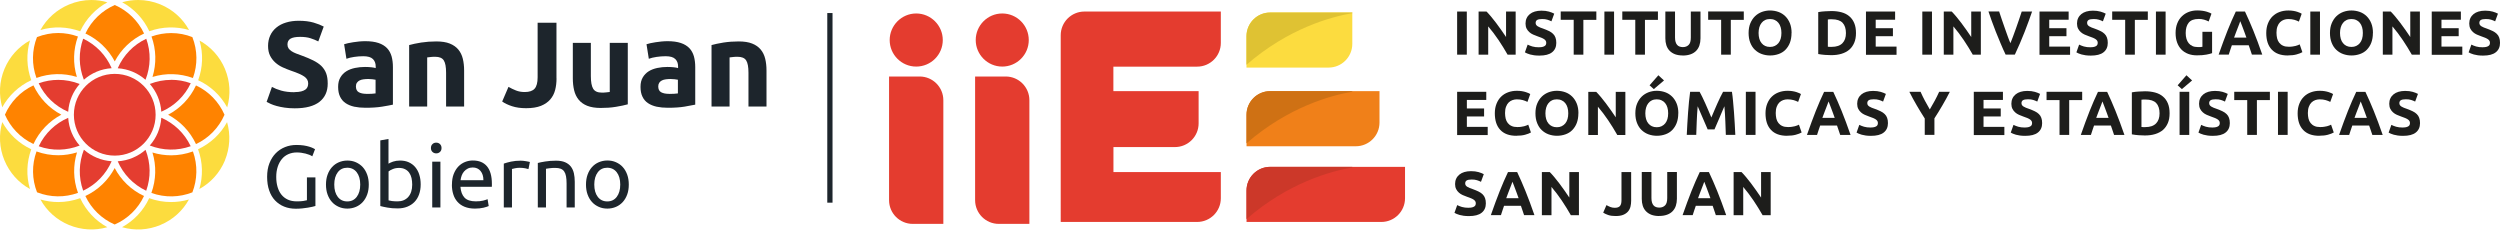<?xml version="1.0" encoding="UTF-8"?>
<svg id="Capa_2" data-name="Capa 2" xmlns="http://www.w3.org/2000/svg" viewBox="0 0 400.65 36.78">
  <defs>
    <style>
      .cls-1 {
        fill: #dfc233;
      }

      .cls-1, .cls-2, .cls-3, .cls-4, .cls-5, .cls-6, .cls-7, .cls-8, .cls-9, .cls-10, .cls-11 {
        stroke-width: 0px;
      }

      .cls-2 {
        fill: #f08019;
      }

      .cls-3 {
        fill: #fcdc3e;
      }

      .cls-4 {
        fill: #fcdc3f;
      }

      .cls-5 {
        fill: #e43d30;
      }

      .cls-6 {
        fill: #ff8300;
      }

      .cls-7 {
        fill: #1d252c;
      }

      .cls-8 {
        fill: #e43c2f;
      }

      .cls-9 {
        fill: #cc3829;
      }

      .cls-10 {
        fill: #1d1d1b;
      }

      .cls-11 {
        fill: #cf7114;
      }
    </style>
  </defs>
  <g id="Capa_1-2" data-name="Capa 1">
    <g>
      <g>
        <g>
          <path class="cls-3" d="M36.06,11.07c.82,1.97.93,4.11.35,6.14-1.05-1.91-2.66-3.43-4.65-4.35.75-2.06.83-4.27.22-6.36,1.78.99,3.25,2.56,4.09,4.58Z"/>
          <path class="cls-6" d="M30.82,30.83c-2.04.8-4.36.88-6.56.09.76-2.1.82-4.36.17-6.48.98.3,1.99.45,3,.45,1.18,0,2.35-.21,3.49-.62.79,2.2.7,4.52-.09,6.56Z"/>
          <path class="cls-6" d="M18.38,35.98c-2.08-.91-3.74-2.52-4.7-4.57,2.08-.97,3.69-2.57,4.7-4.48,1.01,1.91,2.62,3.51,4.7,4.48-.96,2.05-2.62,3.66-4.7,4.57Z"/>
          <path class="cls-6" d="M5.94,30.83c-.83-2.12-.86-4.42-.09-6.56,1.14.42,2.32.61,3.48.61,1.03,0,2.04-.16,3.01-.46-.64,2.06-.63,4.33.16,6.49-2.13.77-4.44.74-6.56-.09Z"/>
          <path class="cls-6" d="M5.94,5.94c1.1-.43,2.25-.65,3.39-.65,1.07,0,2.14.19,3.16.56-.76,2.1-.82,4.36-.17,6.48-2.12-.65-4.38-.6-6.48.16-.77-2.13-.74-4.44.09-6.56Z"/>
          <path class="cls-6" d="M18.39.8c2.08.91,3.73,2.52,4.7,4.57-2.03.95-3.66,2.5-4.7,4.47-1.04-1.96-2.67-3.52-4.7-4.47.99-2.11,2.7-3.69,4.71-4.57Z"/>
          <path class="cls-6" d="M30.83,5.95c.83,2.12.86,4.42.09,6.55-2.1-.76-4.36-.82-6.48-.17.65-2.12.6-4.38-.16-6.48,1.04-.37,2.1-.55,3.15-.55,1.18,0,2.33.22,3.41.65Z"/>
          <path class="cls-6" d="M5.36,13.68c.95,2.03,2.5,3.66,4.47,4.7-1.9,1.01-3.5,2.62-4.47,4.7-2.11-.99-3.69-2.7-4.57-4.7.88-2.01,2.46-3.71,4.57-4.7Z"/>
          <path class="cls-6" d="M31.41,23.09c-.97-2.08-2.57-3.69-4.47-4.7,1.97-1.04,3.53-2.67,4.47-4.7,2.05.96,3.66,2.62,4.57,4.7-.91,2.08-2.52,3.74-4.57,4.7Z"/>
          <path class="cls-3" d="M22.15,0c1.19,0,2.4.23,3.56.71,1.97.82,3.57,2.25,4.59,4.1-2.03-.59-4.25-.57-6.37.2-.92-1.99-2.44-3.6-4.35-4.65.83-.24,1.69-.36,2.57-.36Z"/>
          <path class="cls-3" d="M11.07.72c1.15-.48,2.36-.72,3.57-.72.86,0,1.73.12,2.57.37-1.86,1.02-3.41,2.61-4.36,4.65-2.06-.75-4.28-.83-6.37-.21,1.02-1.84,2.62-3.27,4.59-4.09Z"/>
          <path class="cls-3" d="M.71,11.06c.82-1.97,2.25-3.57,4.09-4.58-.61,2.09-.54,4.3.21,6.37-2.04.95-3.63,2.5-4.65,4.35-.56-1.96-.49-4.11.35-6.14Z"/>
          <path class="cls-3" d="M.71,25.7c-.84-2.02-.91-4.18-.35-6.14,1.02,1.85,2.61,3.41,4.65,4.36-.75,2.06-.83,4.28-.21,6.37-1.84-1.02-3.27-2.62-4.09-4.59Z"/>
          <path class="cls-3" d="M11.06,36.06c-1.97-.82-3.57-2.25-4.58-4.09.94.27,1.9.41,2.86.41,1.18,0,2.37-.21,3.51-.62.93,1.99,2.44,3.61,4.35,4.65-2.02.58-4.16.46-6.14-.35Z"/>
          <path class="cls-3" d="M25.7,36.06c-1.97.82-4.11.93-6.14.35,1.91-1.05,3.43-2.66,4.35-4.65,1.15.42,2.33.62,3.5.62.98,0,1.95-.14,2.87-.41-.99,1.78-2.56,3.26-4.59,4.09Z"/>
          <path class="cls-3" d="M36.05,25.71c-.84,2.02-2.31,3.6-4.1,4.58.59-2.03.57-4.25-.21-6.37,1.99-.93,3.61-2.44,4.65-4.35.58,2.02.46,4.16-.35,6.14Z"/>
          <path class="cls-5" d="M23.31,12.76s.01,0,.02,0c.83-2.12.87-4.42.11-6.55-2.05.97-3.65,2.62-4.56,4.7,0,0,0,.02,0,.03,1.69.11,3.22.78,4.42,1.83Z"/>
          <path class="cls-5" d="M13.46,12.76c1.2-1.05,2.73-1.72,4.42-1.83,0,0,0-.02,0-.03-.91-2.08-2.51-3.73-4.55-4.7-.76,2.13-.73,4.43.1,6.55,0,0,.02,0,.02.01Z"/>
          <path class="cls-5" d="M10.93,17.89c.11-1.69.78-3.22,1.83-4.42,0,0,0-.02-.01-.02-1.1-.43-2.26-.65-3.41-.65-1.06,0-2.12.18-3.14.55.97,2.05,2.62,3.65,4.71,4.56,0,0,.01,0,.02,0Z"/>
          <path class="cls-5" d="M10.93,18.89s-.02,0-.02,0c-2.01.87-3.71,2.45-4.7,4.55,2.2.79,4.51.69,6.55-.11,0,0,0,0,0-.01-1.05-1.2-1.72-2.73-1.83-4.43Z"/>
          <path class="cls-5" d="M13.45,24.01s0,0-.01,0c-.8,2.04-.9,4.36-.11,6.55,2.11-1,3.68-2.7,4.56-4.71,0,0,0,0,0-.01-1.69-.11-3.23-.79-4.43-1.84Z"/>
          <path class="cls-5" d="M23.31,24.02c-1.2,1.05-2.74,1.72-4.44,1.83,0,0,0,0,0,.01.87,2.01,2.45,3.71,4.56,4.71.76-2.13.73-4.43-.1-6.55,0,0,0,0-.01,0Z"/>
          <path class="cls-5" d="M25.87,18.88s-.01,0-.02,0c-.11,1.69-.78,3.23-1.84,4.43,0,0,0,0,0,.01,2.12.83,4.42.87,6.55.11-1-2.11-2.7-3.68-4.7-4.56Z"/>
          <path class="cls-5" d="M27.43,12.8c-1.15,0-2.3.22-3.41.65,0,0,0,.01,0,.02,1.05,1.2,1.72,2.74,1.83,4.43,0,0,0,0,.01,0,2.09-.91,3.74-2.51,4.71-4.56-1.02-.37-2.08-.55-3.14-.55Z"/>
          <circle class="cls-5" cx="18.39" cy="18.39" r="6.55"/>
        </g>
        <rect class="cls-7" x="132.58" y="2.09" width=".84" height="30.39"/>
        <g>
          <path class="cls-7" d="M47.21,14.76c.43,0,.78-.04,1.06-.11.28-.07.5-.17.67-.29s.28-.27.35-.44.1-.36.1-.56c0-.44-.21-.8-.62-1.09-.41-.29-1.12-.6-2.13-.94-.44-.16-.88-.33-1.32-.53-.44-.2-.83-.45-1.18-.76s-.63-.67-.85-1.1c-.22-.43-.33-.96-.33-1.58s.12-1.18.35-1.68c.23-.5.56-.92.99-1.27.43-.35.94-.62,1.55-.8.61-.19,1.29-.28,2.05-.28.9,0,1.69.1,2.35.29s1.2.41,1.63.64l-.87,2.38c-.38-.19-.79-.37-1.25-.51-.46-.15-1.01-.22-1.66-.22-.72,0-1.24.1-1.56.3s-.47.51-.47.92c0,.25.06.45.17.62.12.17.28.32.49.46.21.14.46.26.74.37.28.11.58.22.92.34.7.26,1.31.51,1.82.77s.95.55,1.29.88c.34.34.6.73.77,1.18.17.45.25,1,.25,1.65,0,1.25-.44,2.23-1.32,2.92-.88.69-2.2,1.04-3.97,1.04-.59,0-1.13-.04-1.61-.11-.48-.07-.9-.16-1.27-.26-.37-.1-.68-.21-.95-.33-.27-.12-.49-.23-.67-.33l.85-2.4c.4.22.89.42,1.48.59.59.17,1.31.26,2.16.26Z"/>
          <path class="cls-7" d="M58.53,6.6c.85,0,1.56.1,2.13.29.57.19,1.02.47,1.37.83.34.36.58.8.73,1.32.14.52.21,1.09.21,1.72v6.01c-.41.09-.99.2-1.73.32-.74.12-1.63.18-2.67.18-.66,0-1.26-.06-1.79-.17-.54-.12-1-.31-1.39-.57-.39-.26-.68-.61-.89-1.04-.21-.43-.31-.95-.31-1.57s.12-1.1.36-1.51c.24-.41.56-.74.96-.99.4-.25.86-.42,1.38-.53.52-.11,1.05-.16,1.61-.16.38,0,.71.02,1,.05.29.03.53.07.71.13v-.27c0-.49-.15-.89-.45-1.18-.3-.3-.81-.45-1.55-.45-.49,0-.98.04-1.45.11-.48.07-.89.17-1.24.3l-.37-2.33c.17-.05.38-.11.63-.17s.53-.11.82-.15c.3-.05.61-.08.94-.12.33-.03.66-.05,1-.05ZM58.76,15.05c.28,0,.56,0,.81-.02.26-.01.47-.03.62-.06v-2.19c-.12-.03-.29-.05-.52-.08-.23-.03-.45-.04-.64-.04-.27,0-.53.02-.77.05-.24.03-.45.09-.63.18-.18.09-.32.21-.43.37s-.16.35-.16.58c0,.45.15.77.46.94.3.17.72.26,1.25.26Z"/>
          <path class="cls-7" d="M65.58,7.22c.49-.14,1.12-.27,1.9-.4.78-.12,1.59-.18,2.44-.18s1.59.11,2.16.34c.57.23,1.03.55,1.37.96.34.41.58.9.72,1.47.14.57.21,1.2.21,1.9v5.76h-2.89v-5.41c0-.93-.12-1.59-.37-1.98-.25-.39-.7-.58-1.38-.58-.21,0-.43,0-.66.03-.23.02-.44.04-.62.07v7.87h-2.89V7.22Z"/>
          <path class="cls-7" d="M89.19,12.55c0,.66-.07,1.28-.22,1.86s-.41,1.09-.78,1.52c-.37.43-.87.78-1.49,1.03-.63.25-1.42.38-2.38.38-.88,0-1.63-.11-2.27-.32-.63-.21-1.16-.46-1.57-.75l1.01-2.35c.37.22.78.41,1.2.58.43.17.89.25,1.4.25.74,0,1.27-.18,1.59-.54.32-.36.48-.97.48-1.82V3.64h3.02v8.92Z"/>
          <path class="cls-7" d="M100.6,16.72c-.49.14-1.12.27-1.9.4s-1.59.18-2.44.18-1.59-.12-2.16-.35-1.03-.56-1.37-.98c-.34-.42-.58-.92-.72-1.5-.14-.58-.21-1.22-.21-1.92v-5.68h2.89v5.33c0,.93.12,1.6.37,2.02.25.41.7.62,1.38.62.21,0,.43,0,.66-.03.23-.02.44-.04.62-.07v-7.87h2.89v9.85Z"/>
          <path class="cls-7" d="M106.98,6.6c.85,0,1.56.1,2.13.29s1.02.47,1.37.83c.34.36.58.8.73,1.32.14.52.21,1.09.21,1.72v6.01c-.41.09-.99.2-1.72.32-.74.12-1.63.18-2.67.18-.66,0-1.26-.06-1.79-.17-.54-.12-1-.31-1.39-.57-.39-.26-.69-.61-.89-1.04-.21-.43-.31-.95-.31-1.57s.12-1.1.36-1.51c.24-.41.56-.74.96-.99.4-.25.86-.42,1.38-.53.52-.11,1.05-.16,1.61-.16.38,0,.71.02,1,.05.29.03.53.07.71.13v-.27c0-.49-.15-.89-.45-1.18-.3-.3-.81-.45-1.55-.45-.49,0-.98.04-1.45.11-.48.07-.89.17-1.24.3l-.37-2.33c.17-.05.38-.11.63-.17s.53-.11.82-.15c.3-.05.61-.08.94-.12.33-.03.66-.05,1-.05ZM107.21,15.05c.28,0,.56,0,.81-.02.26-.01.46-.03.62-.06v-2.19c-.12-.03-.29-.05-.52-.08s-.45-.04-.64-.04c-.27,0-.53.02-.77.05s-.45.09-.63.18-.32.21-.43.37c-.1.16-.16.35-.16.58,0,.45.15.77.46.94s.72.26,1.25.26Z"/>
          <path class="cls-7" d="M114.04,7.22c.49-.14,1.12-.27,1.9-.4.77-.12,1.59-.18,2.44-.18s1.59.11,2.16.34c.58.23,1.03.55,1.37.96.34.41.58.9.72,1.47.14.57.21,1.2.21,1.9v5.76h-2.89v-5.41c0-.93-.12-1.59-.37-1.98-.25-.39-.71-.58-1.38-.58-.21,0-.43,0-.66.03-.23.02-.44.04-.62.07v7.87h-2.89V7.22Z"/>
          <path class="cls-7" d="M49.18,28.43h1.37v4.58c-.11.04-.28.08-.49.13-.21.05-.46.09-.73.14-.28.05-.58.09-.91.12-.33.03-.66.05-1,.05-.69,0-1.31-.11-1.88-.34-.57-.23-1.05-.56-1.46-.99s-.72-.96-.94-1.6c-.22-.63-.33-1.36-.33-2.18s.12-1.55.37-2.18c.25-.64.59-1.17,1.01-1.6s.92-.76,1.49-.99c.57-.23,1.18-.34,1.83-.34.44,0,.84.03,1.18.08.34.06.64.12.88.2.25.08.44.15.6.23.16.08.26.13.32.17l-.44,1.14c-.27-.18-.64-.33-1.09-.44s-.91-.18-1.38-.18c-.5,0-.95.09-1.36.27-.41.18-.76.44-1.04.78s-.51.75-.67,1.24-.24,1.03-.24,1.63.07,1.12.21,1.6c.14.48.34.89.62,1.24s.62.61,1.03.8.89.28,1.45.28c.4,0,.73-.02,1.01-.06.28-.04.48-.08.6-.12v-3.64Z"/>
          <path class="cls-7" d="M59.1,29.58c0,.58-.08,1.11-.25,1.58-.17.47-.41.88-.71,1.21-.31.34-.67.6-1.09.78s-.89.28-1.38.28-.96-.09-1.38-.28-.79-.44-1.09-.78c-.31-.34-.54-.74-.71-1.21-.17-.47-.25-1-.25-1.58s.08-1.1.25-1.57c.17-.48.41-.88.71-1.22.31-.34.67-.6,1.09-.78s.88-.28,1.38-.28.96.09,1.38.28.79.45,1.09.78c.31.34.54.75.71,1.22s.25,1,.25,1.57ZM57.73,29.58c0-.83-.19-1.49-.56-1.97s-.88-.73-1.52-.73-1.15.24-1.52.73-.56,1.14-.56,1.97.19,1.49.56,1.97.88.73,1.52.73,1.15-.24,1.52-.73.56-1.14.56-1.97Z"/>
          <path class="cls-7" d="M62.26,26.23c.16-.1.4-.21.73-.33.33-.11.7-.17,1.12-.17.53,0,1,.09,1.41.28.41.19.76.45,1.04.79.28.34.5.74.64,1.21.15.47.22.99.22,1.55,0,.59-.09,1.13-.26,1.6-.17.48-.42.88-.74,1.21-.32.33-.71.58-1.16.76-.45.18-.96.27-1.53.27-.61,0-1.15-.04-1.62-.13-.47-.08-.86-.17-1.16-.25v-10.52l1.31-.23v3.94ZM62.26,32.11c.13.04.32.07.56.11.24.03.54.05.9.05.71,0,1.27-.23,1.7-.7.42-.47.64-1.13.64-1.98,0-.38-.04-.73-.11-1.06-.08-.33-.2-.61-.37-.85-.17-.24-.39-.43-.66-.56-.27-.14-.59-.21-.97-.21s-.69.06-.99.18c-.3.12-.53.25-.69.38v4.65Z"/>
          <path class="cls-7" d="M69.91,24.58c-.24,0-.44-.08-.6-.23-.17-.16-.25-.36-.25-.63s.08-.47.25-.63c.16-.16.36-.23.6-.23s.44.08.6.23c.16.16.25.36.25.63s-.08.47-.25.63c-.17.16-.37.23-.6.23ZM70.58,33.25h-1.31v-7.34h1.31v7.34Z"/>
          <path class="cls-7" d="M72.43,29.59c0-.65.09-1.22.28-1.7s.44-.89.75-1.21c.31-.32.67-.56,1.07-.72.4-.16.82-.24,1.24-.24.99,0,1.75.31,2.27.93s.79,1.56.79,2.82v.22c0,.09,0,.17-.01.25h-5.03c.06.76.28,1.34.66,1.74.39.4.99.59,1.81.59.46,0,.85-.04,1.17-.12.32-.08.55-.16.71-.23l.18,1.1c-.16.08-.44.17-.84.27-.4.09-.85.14-1.36.14-.64,0-1.19-.1-1.66-.29-.47-.19-.85-.46-1.15-.8-.3-.34-.53-.74-.67-1.21-.15-.47-.22-.98-.22-1.53ZM77.47,28.87c0-.59-.14-1.08-.45-1.46-.31-.38-.73-.57-1.26-.57-.3,0-.57.06-.8.18-.23.12-.43.27-.59.46-.16.19-.29.4-.38.65-.09.25-.15.49-.18.75h3.64Z"/>
          <path class="cls-7" d="M83.45,25.75c.11,0,.24,0,.39.02.15.01.29.03.43.06.14.02.27.05.39.07s.21.04.26.06l-.23,1.14c-.1-.04-.28-.08-.52-.13s-.55-.08-.92-.08c-.25,0-.49.03-.73.08s-.4.09-.47.11v6.17h-1.31v-7.03c.31-.11.7-.22,1.16-.32.46-.1.98-.15,1.55-.15Z"/>
          <path class="cls-7" d="M86.18,26.12c.3-.08.7-.16,1.2-.24.5-.08,1.07-.13,1.72-.13.58,0,1.07.08,1.46.25.39.17.69.4.92.69.23.3.39.65.49,1.07.09.41.14.87.14,1.37v4.12h-1.31v-3.84c0-.45-.03-.84-.09-1.16-.06-.32-.16-.58-.3-.78s-.33-.34-.56-.43c-.24-.09-.53-.13-.88-.13-.14,0-.29,0-.44.01-.15,0-.29.02-.43.04-.14.01-.26.03-.37.05-.11.02-.19.03-.23.04v6.2h-1.31v-7.13Z"/>
          <path class="cls-7" d="M100.77,29.58c0,.58-.08,1.11-.25,1.58-.17.47-.41.88-.71,1.21-.31.34-.67.6-1.09.78s-.88.28-1.38.28-.96-.09-1.38-.28-.79-.44-1.09-.78c-.31-.34-.54-.74-.71-1.21-.17-.47-.25-1-.25-1.58s.08-1.1.25-1.58c.17-.48.41-.88.71-1.22.31-.34.67-.6,1.09-.78s.89-.28,1.38-.28.96.09,1.38.28.79.44,1.09.78c.31.34.54.75.71,1.22.17.48.25,1,.25,1.58ZM99.4,29.58c0-.83-.19-1.49-.56-1.97s-.88-.73-1.52-.73-1.15.24-1.52.73-.56,1.14-.56,1.97.19,1.49.56,1.97.88.73,1.52.73,1.15-.24,1.52-.73.56-1.14.56-1.97Z"/>
        </g>
      </g>
      <g>
        <path class="cls-8" d="M151.18,35.88h-4.9c-2.1,0-3.8-1.7-3.8-3.8V12.26h4.9c2.1,0,3.8,1.7,3.8,3.8v19.82Z"/>
        <path class="cls-8" d="M164.97,35.88h-4.9c-2.1,0-3.8-1.7-3.8-3.8V12.26h4.9c2.1,0,3.8,1.7,3.8,3.8v19.82Z"/>
        <path class="cls-8" d="M151.09,6.42c0,2.35-1.91,4.25-4.26,4.25s-4.25-1.91-4.25-4.25,1.91-4.26,4.25-4.26,4.26,1.91,4.26,4.26"/>
        <path class="cls-8" d="M164.87,6.42c0,2.35-1.91,4.25-4.25,4.25s-4.25-1.91-4.25-4.25,1.9-4.26,4.25-4.26,4.25,1.91,4.25,4.26"/>
        <path class="cls-8" d="M178.43,10.67v3.94h13.66v5.16c0,2.1-1.7,3.8-3.8,3.8h-9.85v4h17.21v4.2c0,2.1-1.7,3.8-3.8,3.8h-21.86V5.65c0-2.1,1.7-3.8,3.8-3.8h21.86v5.03c0,2.1-1.7,3.8-3.8,3.8h-13.41Z"/>
        <path class="cls-2" d="M217.27,23.44h-17.5v-5.03c0-2.1,1.7-3.8,3.8-3.8h17.51v5.03c0,2.1-1.7,3.8-3.8,3.8"/>
        <path class="cls-4" d="M212.92,10.83h-13.16v-5.03c0-2.1,1.7-3.8,3.8-3.8h13.16v5.03c0,2.1-1.7,3.8-3.8,3.8"/>
        <path class="cls-8" d="M221.37,35.57h-21.6v-5.03c0-2.1,1.7-3.8,3.8-3.8h21.6v5.03c0,2.1-1.7,3.8-3.8,3.8"/>
        <path class="cls-1" d="M216.72,2.01v.1c-3.39.58-10.25,2.43-16.96,8.27v-4.57c0-2.1,1.7-3.8,3.8-3.8h13.16Z"/>
        <path class="cls-11" d="M216.72,14.6v.1c-3.39.58-10.25,2.43-16.96,8.27v-4.57c0-2.1,1.7-3.8,3.8-3.8h13.16Z"/>
        <path class="cls-9" d="M216.72,26.74v.1c-3.39.58-10.25,2.43-16.96,8.27v-4.57c0-2.1,1.7-3.8,3.8-3.8h13.16Z"/>
        <g>
          <path class="cls-10" d="M233.52,1.85h1.55v6.91h-1.55V1.85Z"/>
          <path class="cls-10" d="M241.6,8.75c-.45-.79-.93-1.57-1.45-2.34-.52-.77-1.07-1.5-1.65-2.18v4.53h-1.54V1.85h1.27c.22.22.46.49.73.81s.54.66.81,1.02c.28.36.55.74.82,1.13.27.39.53.76.77,1.12V1.85h1.54v6.91h-1.31Z"/>
          <path class="cls-10" d="M246.69,7.57c.22,0,.4-.02.54-.06.14-.04.26-.09.34-.15.09-.06.15-.14.18-.22s.05-.18.05-.29c0-.23-.11-.41-.32-.56-.21-.15-.58-.31-1.1-.48-.23-.08-.45-.17-.68-.27-.23-.1-.43-.23-.61-.39-.18-.16-.33-.35-.44-.57-.11-.22-.17-.49-.17-.81s.06-.61.18-.86c.12-.26.29-.47.51-.65.22-.18.49-.32.8-.41s.66-.14,1.06-.14c.46,0,.87.05,1.21.15s.62.21.84.33l-.45,1.23c-.19-.1-.41-.19-.64-.26-.24-.08-.52-.11-.85-.11-.37,0-.64.05-.8.15-.16.1-.24.26-.24.47,0,.13.03.23.09.32.06.09.14.16.25.23.11.07.24.13.38.19.14.06.3.11.47.17.36.13.67.26.94.39.27.13.49.28.66.45.18.17.31.38.39.61.09.23.13.52.13.85,0,.64-.23,1.15-.68,1.5-.45.36-1.13.53-2.04.53-.31,0-.58-.02-.83-.05-.25-.04-.46-.08-.65-.13s-.35-.11-.49-.17c-.14-.06-.25-.12-.34-.17l.44-1.24c.21.11.46.21.76.3.3.09.67.13,1.11.13Z"/>
          <path class="cls-10" d="M255.83,1.85v1.33h-2.08v5.58h-1.55V3.17h-2.08v-1.33h5.72Z"/>
          <path class="cls-10" d="M257.12,1.85h1.55v6.91h-1.55V1.85Z"/>
          <path class="cls-10" d="M265.7,1.85v1.33h-2.08v5.58h-1.55V3.17h-2.08v-1.33h5.72Z"/>
          <path class="cls-10" d="M269.69,8.89c-.49,0-.9-.07-1.26-.2-.35-.14-.64-.33-.87-.57-.23-.24-.4-.53-.51-.87-.11-.34-.16-.71-.16-1.11V1.85h1.55v4.17c0,.28.03.52.09.71.06.2.15.36.26.48.11.12.24.21.4.26.16.05.33.08.51.08.38,0,.69-.12.92-.35.24-.23.35-.63.35-1.19V1.85h1.55v4.3c0,.41-.06.78-.17,1.12-.11.34-.29.63-.52.87s-.53.43-.89.56c-.36.13-.78.2-1.28.2Z"/>
          <path class="cls-10" d="M279.46,1.85v1.33h-2.08v5.58h-1.55V3.17h-2.08v-1.33h5.72Z"/>
          <path class="cls-10" d="M287.11,5.29c0,.59-.09,1.11-.26,1.56s-.42.82-.72,1.13-.67.53-1.09.68-.88.23-1.36.23-.92-.08-1.34-.23-.78-.38-1.1-.68-.56-.68-.74-1.13-.27-.97-.27-1.56.09-1.11.28-1.56c.19-.45.44-.83.75-1.13s.68-.53,1.1-.69c.42-.15.85-.23,1.31-.23s.92.08,1.34.23c.42.15.78.38,1.1.69.31.31.56.68.74,1.13s.27.97.27,1.56ZM281.83,5.29c0,.34.04.64.12.92s.2.51.36.7c.16.2.35.35.57.45.23.11.48.16.78.16s.54-.05.77-.16c.23-.11.42-.26.58-.45.16-.2.28-.43.36-.7.08-.27.12-.58.12-.92s-.04-.65-.12-.92c-.08-.28-.2-.51-.36-.71-.16-.2-.35-.35-.58-.45-.23-.11-.49-.16-.77-.16s-.55.05-.78.16c-.23.11-.42.26-.57.46-.16.2-.28.43-.36.71s-.12.58-.12.91Z"/>
          <path class="cls-10" d="M297.44,5.29c0,.6-.09,1.12-.28,1.56-.19.45-.45.81-.79,1.11-.34.29-.76.51-1.25.66-.49.15-1.04.22-1.65.22-.28,0-.61-.01-.98-.04s-.74-.07-1.1-.14V1.94c.36-.07.73-.11,1.12-.13.39-.02.72-.04,1-.04.59,0,1.13.07,1.61.2.48.13.9.34,1.24.63.35.29.61.65.8,1.1.19.45.28.98.28,1.6ZM292.95,7.49c.07,0,.16.01.25.02.1,0,.21,0,.34,0,.78,0,1.35-.2,1.73-.59.38-.39.56-.93.56-1.62s-.18-1.27-.54-1.65c-.36-.37-.93-.56-1.71-.56-.11,0-.22,0-.33,0-.11,0-.22.01-.32.03v4.37Z"/>
          <path class="cls-10" d="M299.04,8.75V1.85h4.67v1.31h-3.11v1.36h2.76v1.28h-2.76v1.67h3.34v1.31h-4.89Z"/>
          <path class="cls-10" d="M308.07,1.85h1.55v6.91h-1.55V1.85Z"/>
          <path class="cls-10" d="M316.15,8.75c-.45-.79-.93-1.57-1.45-2.34-.52-.77-1.07-1.5-1.65-2.18v4.53h-1.54V1.85h1.27c.22.22.46.49.73.81s.54.66.81,1.02c.28.36.55.74.82,1.13.27.39.53.76.77,1.12V1.85h1.54v6.91h-1.31Z"/>
          <path class="cls-10" d="M321.42,8.75c-.28-.58-.55-1.18-.81-1.81-.27-.62-.52-1.24-.76-1.85-.24-.61-.46-1.2-.66-1.75-.2-.56-.38-1.06-.52-1.5h1.71c.13.4.27.83.43,1.29s.32.92.48,1.38c.16.46.32.9.47,1.32.15.42.29.78.43,1.09.13-.3.27-.66.42-1.08.15-.42.31-.86.48-1.32s.33-.92.48-1.38c.16-.46.3-.89.43-1.29h1.66c-.16.44-.33.94-.53,1.5-.2.56-.42,1.14-.66,1.75s-.49,1.23-.76,1.85c-.27.62-.54,1.23-.81,1.8h-1.48Z"/>
          <path class="cls-10" d="M326.85,8.75V1.85h4.67v1.31h-3.11v1.36h2.76v1.28h-2.76v1.67h3.34v1.31h-4.89Z"/>
          <path class="cls-10" d="M335.07,7.57c.22,0,.4-.02.54-.06.14-.04.26-.09.34-.15.09-.06.15-.14.18-.22s.05-.18.05-.29c0-.23-.11-.41-.32-.56-.21-.15-.58-.31-1.1-.48-.23-.08-.45-.17-.68-.27-.23-.1-.43-.23-.61-.39-.18-.16-.33-.35-.44-.57-.11-.22-.17-.49-.17-.81s.06-.61.18-.86c.12-.26.29-.47.51-.65.22-.18.49-.32.8-.41s.66-.14,1.06-.14c.46,0,.87.05,1.21.15s.62.21.84.33l-.45,1.23c-.19-.1-.41-.19-.64-.26-.24-.08-.52-.11-.85-.11-.37,0-.64.05-.8.15-.16.1-.24.26-.24.47,0,.13.03.23.09.32.06.09.14.16.25.23.11.07.24.13.38.19.14.06.3.11.47.17.36.13.67.26.94.39.27.13.49.28.66.45.18.17.31.38.39.61.09.23.13.52.13.85,0,.64-.23,1.15-.68,1.5-.45.36-1.13.53-2.04.53-.31,0-.58-.02-.83-.05-.25-.04-.46-.08-.65-.13s-.35-.11-.49-.17c-.14-.06-.25-.12-.34-.17l.44-1.24c.21.11.46.21.76.3.3.09.67.13,1.11.13Z"/>
          <path class="cls-10" d="M344.21,1.85v1.33h-2.08v5.58h-1.55V3.17h-2.08v-1.33h5.72Z"/>
          <path class="cls-10" d="M345.51,1.85h1.55v6.91h-1.55V1.85Z"/>
          <path class="cls-10" d="M352.33,3.04c-.72,0-1.25.2-1.57.6-.32.4-.48.95-.48,1.65,0,.34.04.65.12.92.08.28.2.51.36.71s.36.35.6.46c.24.11.52.16.84.16.17,0,.32,0,.44,0,.12,0,.23-.02.32-.04v-2.4h1.55v3.42c-.19.07-.49.15-.9.23-.41.08-.92.12-1.53.12-.52,0-.99-.08-1.41-.24-.42-.16-.78-.39-1.08-.7-.3-.31-.53-.68-.69-1.13-.16-.44-.24-.95-.24-1.52s.09-1.09.27-1.54.42-.82.74-1.13.68-.54,1.1-.7c.42-.16.87-.24,1.35-.24.33,0,.62.02.88.06.26.04.49.09.68.15.19.06.35.11.47.17.12.06.21.11.26.14l-.45,1.25c-.21-.11-.46-.21-.73-.29-.28-.08-.58-.12-.9-.12Z"/>
          <path class="cls-10" d="M360.89,8.75c-.08-.24-.16-.49-.25-.74-.09-.25-.18-.5-.26-.76h-2.7c-.09.25-.17.5-.26.76-.09.25-.17.5-.24.74h-1.62c.26-.74.51-1.43.74-2.06s.46-1.23.68-1.78.44-1.09.66-1.59c.22-.5.44-.99.67-1.47h1.47c.23.48.45.97.67,1.47.22.5.44,1.03.67,1.59.22.56.45,1.15.69,1.78s.48,1.32.74,2.06h-1.67ZM359.02,3.41c-.03.1-.08.24-.15.41-.07.17-.14.37-.23.6-.09.23-.18.48-.29.75s-.21.56-.32.86h1.98c-.11-.3-.21-.59-.31-.86-.1-.27-.19-.52-.28-.75-.09-.23-.17-.43-.23-.6-.07-.17-.12-.31-.16-.41Z"/>
          <path class="cls-10" d="M366.64,8.89c-1.12,0-1.98-.31-2.57-.94-.59-.62-.88-1.51-.88-2.66,0-.57.09-1.08.27-1.53.18-.45.42-.83.74-1.14s.68-.54,1.12-.7c.43-.16.9-.24,1.41-.24.29,0,.56.02.8.06.24.04.45.09.63.15.18.06.33.11.45.17s.21.11.26.14l-.45,1.26c-.21-.11-.46-.21-.74-.29-.28-.08-.6-.12-.96-.12-.24,0-.47.04-.7.12s-.43.21-.61.38c-.18.18-.32.4-.42.68-.11.28-.16.62-.16,1.02,0,.32.04.62.1.89.07.28.18.51.34.71.16.2.36.36.61.47.25.12.56.17.92.17.23,0,.43-.01.61-.04.18-.03.34-.06.48-.09s.26-.08.37-.12.2-.09.29-.13l.43,1.25c-.22.13-.53.25-.93.36-.4.11-.86.16-1.39.16Z"/>
          <path class="cls-10" d="M370.25,1.85h1.55v6.91h-1.55V1.85Z"/>
          <path class="cls-10" d="M380.28,5.29c0,.59-.09,1.11-.26,1.56s-.42.82-.72,1.13-.67.53-1.09.68-.88.23-1.36.23-.92-.08-1.34-.23-.78-.38-1.1-.68-.56-.68-.74-1.13-.27-.97-.27-1.56.09-1.11.28-1.56c.19-.45.44-.83.75-1.13s.68-.53,1.1-.69c.42-.15.85-.23,1.31-.23s.92.08,1.34.23c.42.15.78.38,1.1.69.31.31.56.68.74,1.13s.27.97.27,1.56ZM375.01,5.29c0,.34.04.64.12.92s.2.51.36.7c.16.2.35.35.57.45.23.11.48.16.78.16s.54-.05.77-.16c.23-.11.42-.26.58-.45.16-.2.28-.43.36-.7.08-.27.12-.58.12-.92s-.04-.65-.12-.92c-.08-.28-.2-.51-.36-.71-.16-.2-.35-.35-.58-.45-.23-.11-.49-.16-.77-.16s-.55.05-.78.16c-.23.11-.42.26-.57.46-.16.2-.28.43-.36.71s-.12.58-.12.91Z"/>
          <path class="cls-10" d="M386.51,8.75c-.45-.79-.93-1.57-1.45-2.34-.52-.77-1.07-1.5-1.65-2.18v4.53h-1.54V1.85h1.27c.22.22.46.49.73.81s.54.66.81,1.02c.28.36.55.74.82,1.13.27.39.53.76.77,1.12V1.85h1.54v6.91h-1.31Z"/>
          <path class="cls-10" d="M389.71,8.75V1.85h4.67v1.31h-3.11v1.36h2.76v1.28h-2.76v1.67h3.34v1.31h-4.89Z"/>
          <path class="cls-10" d="M397.93,7.57c.22,0,.4-.02.54-.06.14-.04.26-.09.34-.15.09-.06.15-.14.18-.22s.05-.18.05-.29c0-.23-.11-.41-.32-.56-.21-.15-.58-.31-1.1-.48-.23-.08-.45-.17-.68-.27-.23-.1-.43-.23-.61-.39-.18-.16-.33-.35-.44-.57-.11-.22-.17-.49-.17-.81s.06-.61.18-.86c.12-.26.29-.47.51-.65.22-.18.49-.32.8-.41s.66-.14,1.06-.14c.46,0,.87.05,1.21.15s.62.21.84.33l-.45,1.23c-.19-.1-.41-.19-.64-.26-.24-.08-.52-.11-.85-.11-.37,0-.64.05-.8.15-.16.1-.24.26-.24.47,0,.13.03.23.09.32.06.09.14.16.25.23.11.07.24.13.38.19.14.06.3.11.47.17.36.13.67.26.94.39.27.13.49.28.66.45.18.17.31.38.39.61.09.23.13.52.13.85,0,.64-.23,1.15-.68,1.5-.45.36-1.13.53-2.04.53-.31,0-.58-.02-.83-.05-.25-.04-.46-.08-.65-.13s-.35-.11-.49-.17c-.14-.06-.25-.12-.34-.17l.44-1.24c.21.11.46.21.76.3.3.09.67.13,1.11.13Z"/>
          <path class="cls-10" d="M233.52,21.62v-6.91h4.67v1.31h-3.11v1.36h2.76v1.28h-2.76v1.67h3.34v1.31h-4.89Z"/>
          <path class="cls-10" d="M243.01,21.76c-1.12,0-1.98-.31-2.57-.94-.59-.62-.88-1.51-.88-2.66,0-.57.09-1.08.27-1.53.18-.45.42-.83.74-1.14s.68-.54,1.12-.7c.43-.16.9-.24,1.41-.24.29,0,.56.02.8.06.24.04.45.09.63.15.18.06.33.11.45.17s.21.11.26.14l-.45,1.26c-.21-.11-.46-.21-.74-.29-.28-.08-.6-.12-.96-.12-.24,0-.47.04-.7.12s-.43.21-.61.38c-.18.18-.32.4-.42.68-.11.28-.16.62-.16,1.02,0,.32.04.62.1.89.07.28.18.51.34.71.16.2.36.36.61.47.25.12.56.17.92.17.23,0,.43-.01.61-.04.18-.03.34-.06.48-.09s.26-.08.37-.12.2-.09.29-.13l.43,1.25c-.22.13-.53.25-.93.36-.4.11-.86.16-1.39.16Z"/>
          <path class="cls-10" d="M252.95,18.16c0,.59-.09,1.11-.26,1.56s-.42.82-.72,1.13-.67.53-1.09.68-.88.23-1.36.23-.92-.08-1.34-.23-.78-.38-1.1-.68-.56-.68-.74-1.13-.27-.97-.27-1.56.09-1.11.28-1.56c.19-.45.44-.83.75-1.13s.68-.53,1.1-.69c.42-.15.85-.23,1.31-.23s.92.08,1.34.23c.42.15.78.38,1.1.69.31.31.56.68.74,1.13s.27.97.27,1.56ZM247.67,18.16c0,.34.04.64.12.92s.2.51.36.7c.16.2.35.35.57.45.23.11.48.16.78.16s.54-.05.77-.16c.23-.11.42-.26.58-.45.16-.2.28-.43.36-.7.08-.27.12-.58.12-.92s-.04-.65-.12-.92c-.08-.28-.2-.51-.36-.71-.16-.2-.35-.35-.58-.45-.23-.11-.49-.16-.77-.16s-.55.05-.78.16c-.23.11-.42.26-.57.46-.16.2-.28.43-.36.71s-.12.58-.12.91Z"/>
          <path class="cls-10" d="M259.18,21.62c-.45-.79-.93-1.57-1.45-2.34-.52-.77-1.07-1.5-1.65-2.18v4.53h-1.54v-6.91h1.27c.22.22.46.49.73.81s.54.66.81,1.02c.28.36.55.74.82,1.13.27.39.53.76.77,1.12v-4.08h1.54v6.91h-1.31Z"/>
          <path class="cls-10" d="M268.96,18.16c0,.59-.09,1.11-.26,1.56s-.42.82-.72,1.13-.67.53-1.09.68-.88.23-1.36.23-.92-.08-1.34-.23-.78-.38-1.1-.68-.56-.68-.74-1.13-.27-.97-.27-1.56.09-1.11.28-1.56c.19-.45.44-.83.75-1.13s.68-.53,1.1-.69c.42-.15.85-.23,1.31-.23s.92.08,1.34.23c.42.15.78.38,1.1.69.31.31.56.68.74,1.13s.27.97.27,1.56ZM263.68,18.16c0,.34.04.64.12.92s.2.51.36.7c.16.2.35.35.57.45.23.11.48.16.78.16s.54-.05.77-.16c.23-.11.42-.26.58-.45.16-.2.28-.43.36-.7.08-.27.12-.58.12-.92s-.04-.65-.12-.92c-.08-.28-.2-.51-.36-.71-.16-.2-.35-.35-.58-.45-.23-.11-.49-.16-.77-.16s-.55.05-.78.16c-.23.11-.42.26-.57.46-.16.2-.28.43-.36.71s-.12.58-.12.91ZM266.68,12.89l-1.64,1.39-.68-.61,1.41-1.61.91.84Z"/>
          <path class="cls-10" d="M272.38,14.71c.12.22.26.49.42.81.16.32.32.67.49,1.05s.34.76.5,1.15c.17.39.32.76.47,1.11.15-.35.3-.71.47-1.11.17-.39.33-.78.5-1.15s.33-.72.49-1.05c.16-.32.29-.59.42-.81h1.42c.07.46.13.97.18,1.54.06.57.11,1.16.15,1.77.04.61.08,1.23.12,1.85.04.62.07,1.2.09,1.74h-1.52c-.02-.67-.05-1.4-.08-2.19-.03-.79-.08-1.59-.15-2.39-.12.28-.25.59-.4.93s-.29.68-.43,1.02c-.14.34-.28.66-.42.97-.13.31-.25.57-.34.79h-1.09c-.09-.22-.21-.48-.34-.79-.13-.31-.27-.63-.42-.97-.14-.34-.29-.68-.44-1.02s-.28-.65-.4-.93c-.07.8-.12,1.6-.15,2.39-.03.79-.06,1.52-.08,2.19h-1.52c.03-.54.06-1.13.09-1.74.04-.62.08-1.23.12-1.85.04-.61.09-1.21.15-1.77.06-.57.12-1.08.18-1.54h1.49Z"/>
          <path class="cls-10" d="M279.79,14.71h1.55v6.91h-1.55v-6.91Z"/>
          <path class="cls-10" d="M286.39,21.76c-1.12,0-1.98-.31-2.57-.94-.59-.62-.88-1.51-.88-2.66,0-.57.09-1.08.27-1.53.18-.45.42-.83.74-1.14s.68-.54,1.12-.7c.43-.16.9-.24,1.41-.24.29,0,.56.02.8.06.24.04.45.09.63.15.18.06.33.11.45.17s.21.11.26.14l-.45,1.26c-.21-.11-.46-.21-.74-.29-.28-.08-.6-.12-.96-.12-.24,0-.47.04-.7.12s-.43.21-.61.38c-.18.18-.32.4-.42.68-.11.28-.16.62-.16,1.02,0,.32.04.62.1.89.07.28.18.51.34.71.16.2.36.36.61.47.25.12.56.17.92.17.23,0,.43-.01.61-.04.18-.03.34-.06.48-.09s.26-.08.37-.12.2-.09.29-.13l.43,1.25c-.22.13-.53.25-.93.36-.4.11-.86.16-1.39.16Z"/>
          <path class="cls-10" d="M294.91,21.62c-.08-.24-.16-.49-.25-.74-.09-.25-.18-.5-.26-.76h-2.7c-.09.25-.17.5-.26.76-.09.25-.17.5-.24.74h-1.62c.26-.74.51-1.43.74-2.06s.46-1.23.68-1.78.44-1.09.66-1.59c.22-.5.44-.99.67-1.47h1.47c.23.48.45.97.67,1.47.22.5.44,1.03.67,1.59.22.56.45,1.15.69,1.78s.48,1.32.74,2.06h-1.67ZM293.04,16.27c-.03.1-.08.24-.15.41-.07.17-.14.37-.23.6-.09.23-.18.48-.29.75s-.21.56-.32.86h1.98c-.11-.3-.21-.59-.31-.86-.1-.27-.19-.52-.28-.75-.09-.23-.17-.43-.23-.6-.07-.17-.12-.31-.16-.41Z"/>
          <path class="cls-10" d="M299.84,20.43c.22,0,.4-.02.54-.06.14-.04.26-.09.34-.15.09-.06.15-.14.18-.22s.05-.18.05-.29c0-.23-.11-.41-.32-.56-.21-.15-.58-.31-1.1-.48-.23-.08-.45-.17-.68-.27-.23-.1-.43-.23-.61-.39-.18-.16-.33-.35-.44-.57-.11-.22-.17-.49-.17-.81s.06-.61.18-.86c.12-.26.29-.47.51-.65.22-.18.49-.32.8-.41s.66-.14,1.06-.14c.46,0,.87.05,1.21.15s.62.21.84.33l-.45,1.23c-.19-.1-.41-.19-.64-.26-.24-.08-.52-.11-.85-.11-.37,0-.64.05-.8.15-.16.1-.24.26-.24.47,0,.13.03.23.09.32.06.09.14.16.25.23.11.07.24.13.38.19.14.06.3.11.47.17.36.13.67.26.94.39.27.13.49.28.66.45.18.17.31.38.39.61.09.23.13.52.13.85,0,.64-.23,1.15-.68,1.5-.45.36-1.13.53-2.04.53-.31,0-.58-.02-.83-.05-.25-.04-.46-.08-.65-.13s-.35-.11-.49-.17c-.14-.06-.25-.12-.34-.17l.44-1.24c.21.11.46.21.76.3.3.09.67.13,1.11.13Z"/>
          <path class="cls-10" d="M309.27,17.54c.28-.47.55-.94.8-1.41s.49-.94.7-1.42h1.71c-.38.74-.77,1.47-1.18,2.16-.41.7-.83,1.4-1.29,2.1v2.64h-1.55v-2.62c-.45-.7-.88-1.41-1.29-2.11-.41-.7-.8-1.43-1.18-2.17h1.8c.21.48.44.95.69,1.42.25.47.51.94.79,1.41Z"/>
          <path class="cls-10" d="M316.32,21.62v-6.91h4.67v1.31h-3.11v1.36h2.76v1.28h-2.76v1.67h3.34v1.31h-4.89Z"/>
          <path class="cls-10" d="M324.55,20.43c.22,0,.4-.02.54-.06.14-.04.26-.09.34-.15.09-.06.15-.14.18-.22s.05-.18.05-.29c0-.23-.11-.41-.32-.56-.21-.15-.58-.31-1.1-.48-.23-.08-.45-.17-.68-.27-.23-.1-.43-.23-.61-.39-.18-.16-.33-.35-.44-.57-.11-.22-.17-.49-.17-.81s.06-.61.18-.86c.12-.26.29-.47.51-.65.22-.18.49-.32.8-.41s.66-.14,1.06-.14c.46,0,.87.05,1.21.15s.62.21.84.33l-.45,1.23c-.19-.1-.41-.19-.64-.26-.24-.08-.52-.11-.85-.11-.37,0-.64.05-.8.15-.16.1-.24.26-.24.47,0,.13.03.23.09.32.06.09.14.16.25.23.11.07.24.13.38.19.14.06.3.11.47.17.36.13.67.26.94.39.27.13.49.28.66.45.18.17.31.38.39.61.09.23.13.52.13.85,0,.64-.23,1.15-.68,1.5-.45.36-1.13.53-2.04.53-.31,0-.58-.02-.83-.05-.25-.04-.46-.08-.65-.13s-.35-.11-.49-.17c-.14-.06-.25-.12-.34-.17l.44-1.24c.21.11.46.21.76.3.3.09.67.13,1.11.13Z"/>
          <path class="cls-10" d="M333.69,14.71v1.33h-2.08v5.58h-1.55v-5.58h-2.08v-1.33h5.72Z"/>
          <path class="cls-10" d="M338.8,21.62c-.08-.24-.16-.49-.25-.74-.09-.25-.18-.5-.26-.76h-2.7c-.09.25-.17.5-.26.76-.09.25-.17.5-.24.74h-1.62c.26-.74.51-1.43.74-2.06s.46-1.23.68-1.78.44-1.09.66-1.59c.22-.5.44-.99.67-1.47h1.47c.23.48.45.97.67,1.47.22.5.44,1.03.67,1.59.22.56.45,1.15.69,1.78s.48,1.32.74,2.06h-1.67ZM336.93,16.27c-.03.1-.08.24-.15.41-.07.17-.14.37-.23.6-.09.23-.18.48-.29.75s-.21.56-.32.86h1.98c-.11-.3-.21-.59-.31-.86-.1-.27-.19-.52-.28-.75-.09-.23-.17-.43-.23-.6-.07-.17-.12-.31-.16-.41Z"/>
          <path class="cls-10" d="M347.7,18.16c0,.6-.09,1.12-.28,1.56-.19.45-.45.81-.79,1.11-.34.29-.76.51-1.25.66-.49.15-1.04.22-1.65.22-.28,0-.61-.01-.98-.04s-.74-.07-1.1-.14v-6.73c.36-.07.73-.11,1.12-.13.39-.02.72-.04,1-.04.59,0,1.13.07,1.61.2.48.13.9.34,1.24.63.35.29.61.65.8,1.1.19.45.28.98.28,1.6ZM343.21,20.35c.07,0,.16.01.25.02.1,0,.21,0,.34,0,.78,0,1.35-.2,1.73-.59.38-.39.56-.93.56-1.62s-.18-1.27-.54-1.65c-.36-.37-.93-.56-1.71-.56-.11,0-.22,0-.33,0-.11,0-.22.01-.32.03v4.37Z"/>
          <path class="cls-10" d="M351.31,12.89l-1.64,1.39-.68-.61,1.41-1.61.91.84ZM349.3,14.71h1.55v6.91h-1.55v-6.91Z"/>
          <path class="cls-10" d="M354.63,20.43c.22,0,.4-.02.54-.06.14-.04.26-.09.34-.15.09-.06.15-.14.18-.22s.05-.18.05-.29c0-.23-.11-.41-.32-.56-.21-.15-.58-.31-1.1-.48-.23-.08-.45-.17-.68-.27-.23-.1-.43-.23-.61-.39-.18-.16-.33-.35-.44-.57-.11-.22-.17-.49-.17-.81s.06-.61.18-.86c.12-.26.29-.47.51-.65.22-.18.49-.32.8-.41s.66-.14,1.06-.14c.46,0,.87.05,1.21.15s.62.21.84.33l-.45,1.23c-.19-.1-.41-.19-.64-.26-.24-.08-.52-.11-.85-.11-.37,0-.64.05-.8.15-.16.1-.24.26-.24.47,0,.13.03.23.09.32.06.09.14.16.25.23.11.07.24.13.38.19.14.06.3.11.47.17.36.13.67.26.94.39.27.13.49.28.66.45.18.17.31.38.39.61.09.23.13.52.13.85,0,.64-.23,1.15-.68,1.5-.45.36-1.13.53-2.04.53-.31,0-.58-.02-.83-.05-.25-.04-.46-.08-.65-.13s-.35-.11-.49-.17c-.14-.06-.25-.12-.34-.17l.44-1.24c.21.11.46.21.76.3.3.09.67.13,1.11.13Z"/>
          <path class="cls-10" d="M363.77,14.71v1.33h-2.08v5.58h-1.55v-5.58h-2.08v-1.33h5.72Z"/>
          <path class="cls-10" d="M365.07,14.71h1.55v6.91h-1.55v-6.91Z"/>
          <path class="cls-10" d="M371.67,21.76c-1.12,0-1.98-.31-2.57-.94-.59-.62-.88-1.51-.88-2.66,0-.57.09-1.08.27-1.53.18-.45.42-.83.74-1.14s.68-.54,1.12-.7c.43-.16.9-.24,1.41-.24.29,0,.56.02.8.06.24.04.45.09.63.15.18.06.33.11.45.17s.21.11.26.14l-.45,1.26c-.21-.11-.46-.21-.74-.29-.28-.08-.6-.12-.96-.12-.24,0-.47.04-.7.12s-.43.21-.61.38c-.18.18-.32.4-.42.68-.11.28-.16.62-.16,1.02,0,.32.04.62.1.89.07.28.18.51.34.71.16.2.36.36.61.47.25.12.56.17.92.17.23,0,.43-.01.61-.04.18-.03.34-.06.48-.09s.26-.08.37-.12.2-.09.29-.13l.43,1.25c-.22.13-.53.25-.93.36-.4.11-.86.16-1.39.16Z"/>
          <path class="cls-10" d="M380.19,21.62c-.08-.24-.16-.49-.25-.74-.09-.25-.18-.5-.26-.76h-2.7c-.09.25-.17.5-.26.76-.09.25-.17.5-.24.74h-1.62c.26-.74.51-1.43.74-2.06s.46-1.23.68-1.78.44-1.09.66-1.59c.22-.5.44-.99.67-1.47h1.47c.23.48.45.97.67,1.47.22.5.44,1.03.67,1.59.22.56.45,1.15.69,1.78s.48,1.32.74,2.06h-1.67ZM378.32,16.27c-.03.1-.08.24-.15.41-.07.17-.14.37-.23.6-.09.23-.18.48-.29.75s-.21.56-.32.86h1.98c-.11-.3-.21-.59-.31-.86-.1-.27-.19-.52-.28-.75-.09-.23-.17-.43-.23-.6-.07-.17-.12-.31-.16-.41Z"/>
          <path class="cls-10" d="M385.11,20.43c.22,0,.4-.02.54-.06.14-.04.26-.09.34-.15.09-.06.15-.14.18-.22s.05-.18.05-.29c0-.23-.11-.41-.32-.56-.21-.15-.58-.31-1.1-.48-.23-.08-.45-.17-.68-.27-.23-.1-.43-.23-.61-.39-.18-.16-.33-.35-.44-.57-.11-.22-.17-.49-.17-.81s.06-.61.18-.86c.12-.26.29-.47.51-.65.22-.18.49-.32.8-.41s.66-.14,1.06-.14c.46,0,.87.05,1.21.15s.62.21.84.33l-.45,1.23c-.19-.1-.41-.19-.64-.26-.24-.08-.52-.11-.85-.11-.37,0-.64.05-.8.15-.16.1-.24.26-.24.47,0,.13.03.23.09.32.06.09.14.16.25.23.11.07.24.13.38.19.14.06.3.11.47.17.36.13.67.26.94.39.27.13.49.28.66.45.18.17.31.38.39.61.09.23.13.52.13.85,0,.64-.23,1.15-.68,1.5-.45.36-1.13.53-2.04.53-.31,0-.58-.02-.83-.05-.25-.04-.46-.08-.65-.13s-.35-.11-.49-.17c-.14-.06-.25-.12-.34-.17l.44-1.24c.21.11.46.21.76.3.3.09.67.13,1.11.13Z"/>
          <path class="cls-10" d="M235.4,33.29c.22,0,.4-.02.54-.06.14-.04.26-.09.34-.15.09-.06.15-.14.18-.22s.05-.18.05-.29c0-.23-.11-.41-.32-.56-.21-.15-.58-.31-1.1-.48-.23-.08-.45-.17-.68-.27-.23-.1-.43-.23-.61-.39-.18-.16-.33-.35-.44-.57-.11-.22-.17-.49-.17-.81s.06-.61.18-.86c.12-.26.29-.47.51-.65.22-.18.49-.32.8-.41s.66-.14,1.06-.14c.46,0,.87.05,1.21.15s.62.21.84.33l-.45,1.23c-.19-.1-.41-.19-.64-.26-.24-.08-.52-.11-.85-.11-.37,0-.64.05-.8.15-.16.1-.24.26-.24.47,0,.13.03.23.09.32.06.09.14.16.25.23.11.07.24.13.38.19.14.06.3.11.47.17.36.13.67.26.94.39.27.13.49.28.66.45.18.17.31.38.39.61.09.23.13.52.13.85,0,.64-.23,1.15-.68,1.5-.45.36-1.13.53-2.04.53-.31,0-.58-.02-.83-.05-.25-.04-.46-.08-.65-.13s-.35-.11-.49-.17c-.14-.06-.25-.12-.34-.17l.44-1.24c.21.11.46.21.76.3.3.09.67.13,1.11.13Z"/>
          <path class="cls-10" d="M244.25,34.48c-.08-.24-.16-.49-.25-.74-.09-.25-.18-.5-.26-.76h-2.7c-.09.25-.17.5-.26.76-.09.25-.17.5-.24.74h-1.62c.26-.74.51-1.43.74-2.06s.46-1.23.68-1.78.44-1.09.66-1.59c.22-.5.44-.99.67-1.47h1.47c.23.48.45.97.67,1.47.22.5.44,1.03.67,1.59.22.56.45,1.15.69,1.78s.48,1.32.74,2.06h-1.67ZM242.38,29.14c-.03.1-.08.24-.15.41-.07.17-.14.37-.23.6-.09.23-.18.48-.29.75s-.21.56-.32.86h1.98c-.11-.3-.21-.59-.31-.86-.1-.27-.19-.52-.28-.75-.09-.23-.17-.43-.23-.6-.07-.17-.12-.31-.16-.41Z"/>
          <path class="cls-10" d="M251.74,34.48c-.45-.79-.93-1.57-1.45-2.34-.52-.77-1.07-1.5-1.65-2.18v4.53h-1.54v-6.91h1.27c.22.22.46.49.73.81s.54.66.81,1.02c.28.36.55.74.82,1.13.27.39.53.76.77,1.12v-4.08h1.54v6.91h-1.31Z"/>
          <path class="cls-10" d="M261.41,32.16c0,.34-.04.66-.11.96-.08.3-.21.56-.4.78s-.45.4-.77.53c-.32.13-.73.19-1.22.19-.45,0-.84-.05-1.17-.16-.33-.11-.59-.24-.81-.38l.52-1.21c.19.11.4.21.62.3.22.09.46.13.72.13.38,0,.65-.09.82-.28s.25-.5.25-.94v-4.51h1.55v4.59Z"/>
          <path class="cls-10" d="M265.91,34.62c-.49,0-.9-.07-1.26-.2-.35-.14-.64-.33-.87-.57-.23-.24-.4-.53-.51-.87-.11-.34-.16-.71-.16-1.11v-4.3h1.55v4.17c0,.28.03.52.09.71.06.2.15.36.26.48.11.12.24.21.4.26.16.05.33.08.51.08.38,0,.69-.12.92-.35.24-.23.35-.63.35-1.19v-4.17h1.55v4.3c0,.41-.06.78-.17,1.12-.11.34-.29.63-.52.87s-.53.43-.89.56c-.36.13-.78.2-1.28.2Z"/>
          <path class="cls-10" d="M274.98,34.48c-.08-.24-.16-.49-.25-.74-.09-.25-.18-.5-.26-.76h-2.7c-.09.25-.17.5-.26.76-.09.25-.17.5-.24.74h-1.62c.26-.74.51-1.43.74-2.06s.46-1.23.68-1.78.44-1.09.66-1.59c.22-.5.44-.99.67-1.47h1.47c.23.48.45.97.67,1.47.22.5.44,1.03.67,1.59.22.56.45,1.15.69,1.78s.48,1.32.74,2.06h-1.67ZM273.12,29.14c-.03.1-.08.24-.15.41-.07.17-.14.37-.23.6-.09.23-.18.48-.29.75s-.21.56-.32.86h1.98c-.11-.3-.21-.59-.31-.86-.1-.27-.19-.52-.28-.75-.09-.23-.17-.43-.23-.6-.07-.17-.12-.31-.16-.41Z"/>
          <path class="cls-10" d="M282.47,34.48c-.45-.79-.93-1.57-1.45-2.34-.52-.77-1.07-1.5-1.65-2.18v4.53h-1.54v-6.91h1.27c.22.22.46.49.73.81s.54.66.81,1.02c.28.36.55.74.82,1.13.27.39.53.76.77,1.12v-4.08h1.54v6.91h-1.31Z"/>
        </g>
      </g>
    </g>
  </g>
</svg>